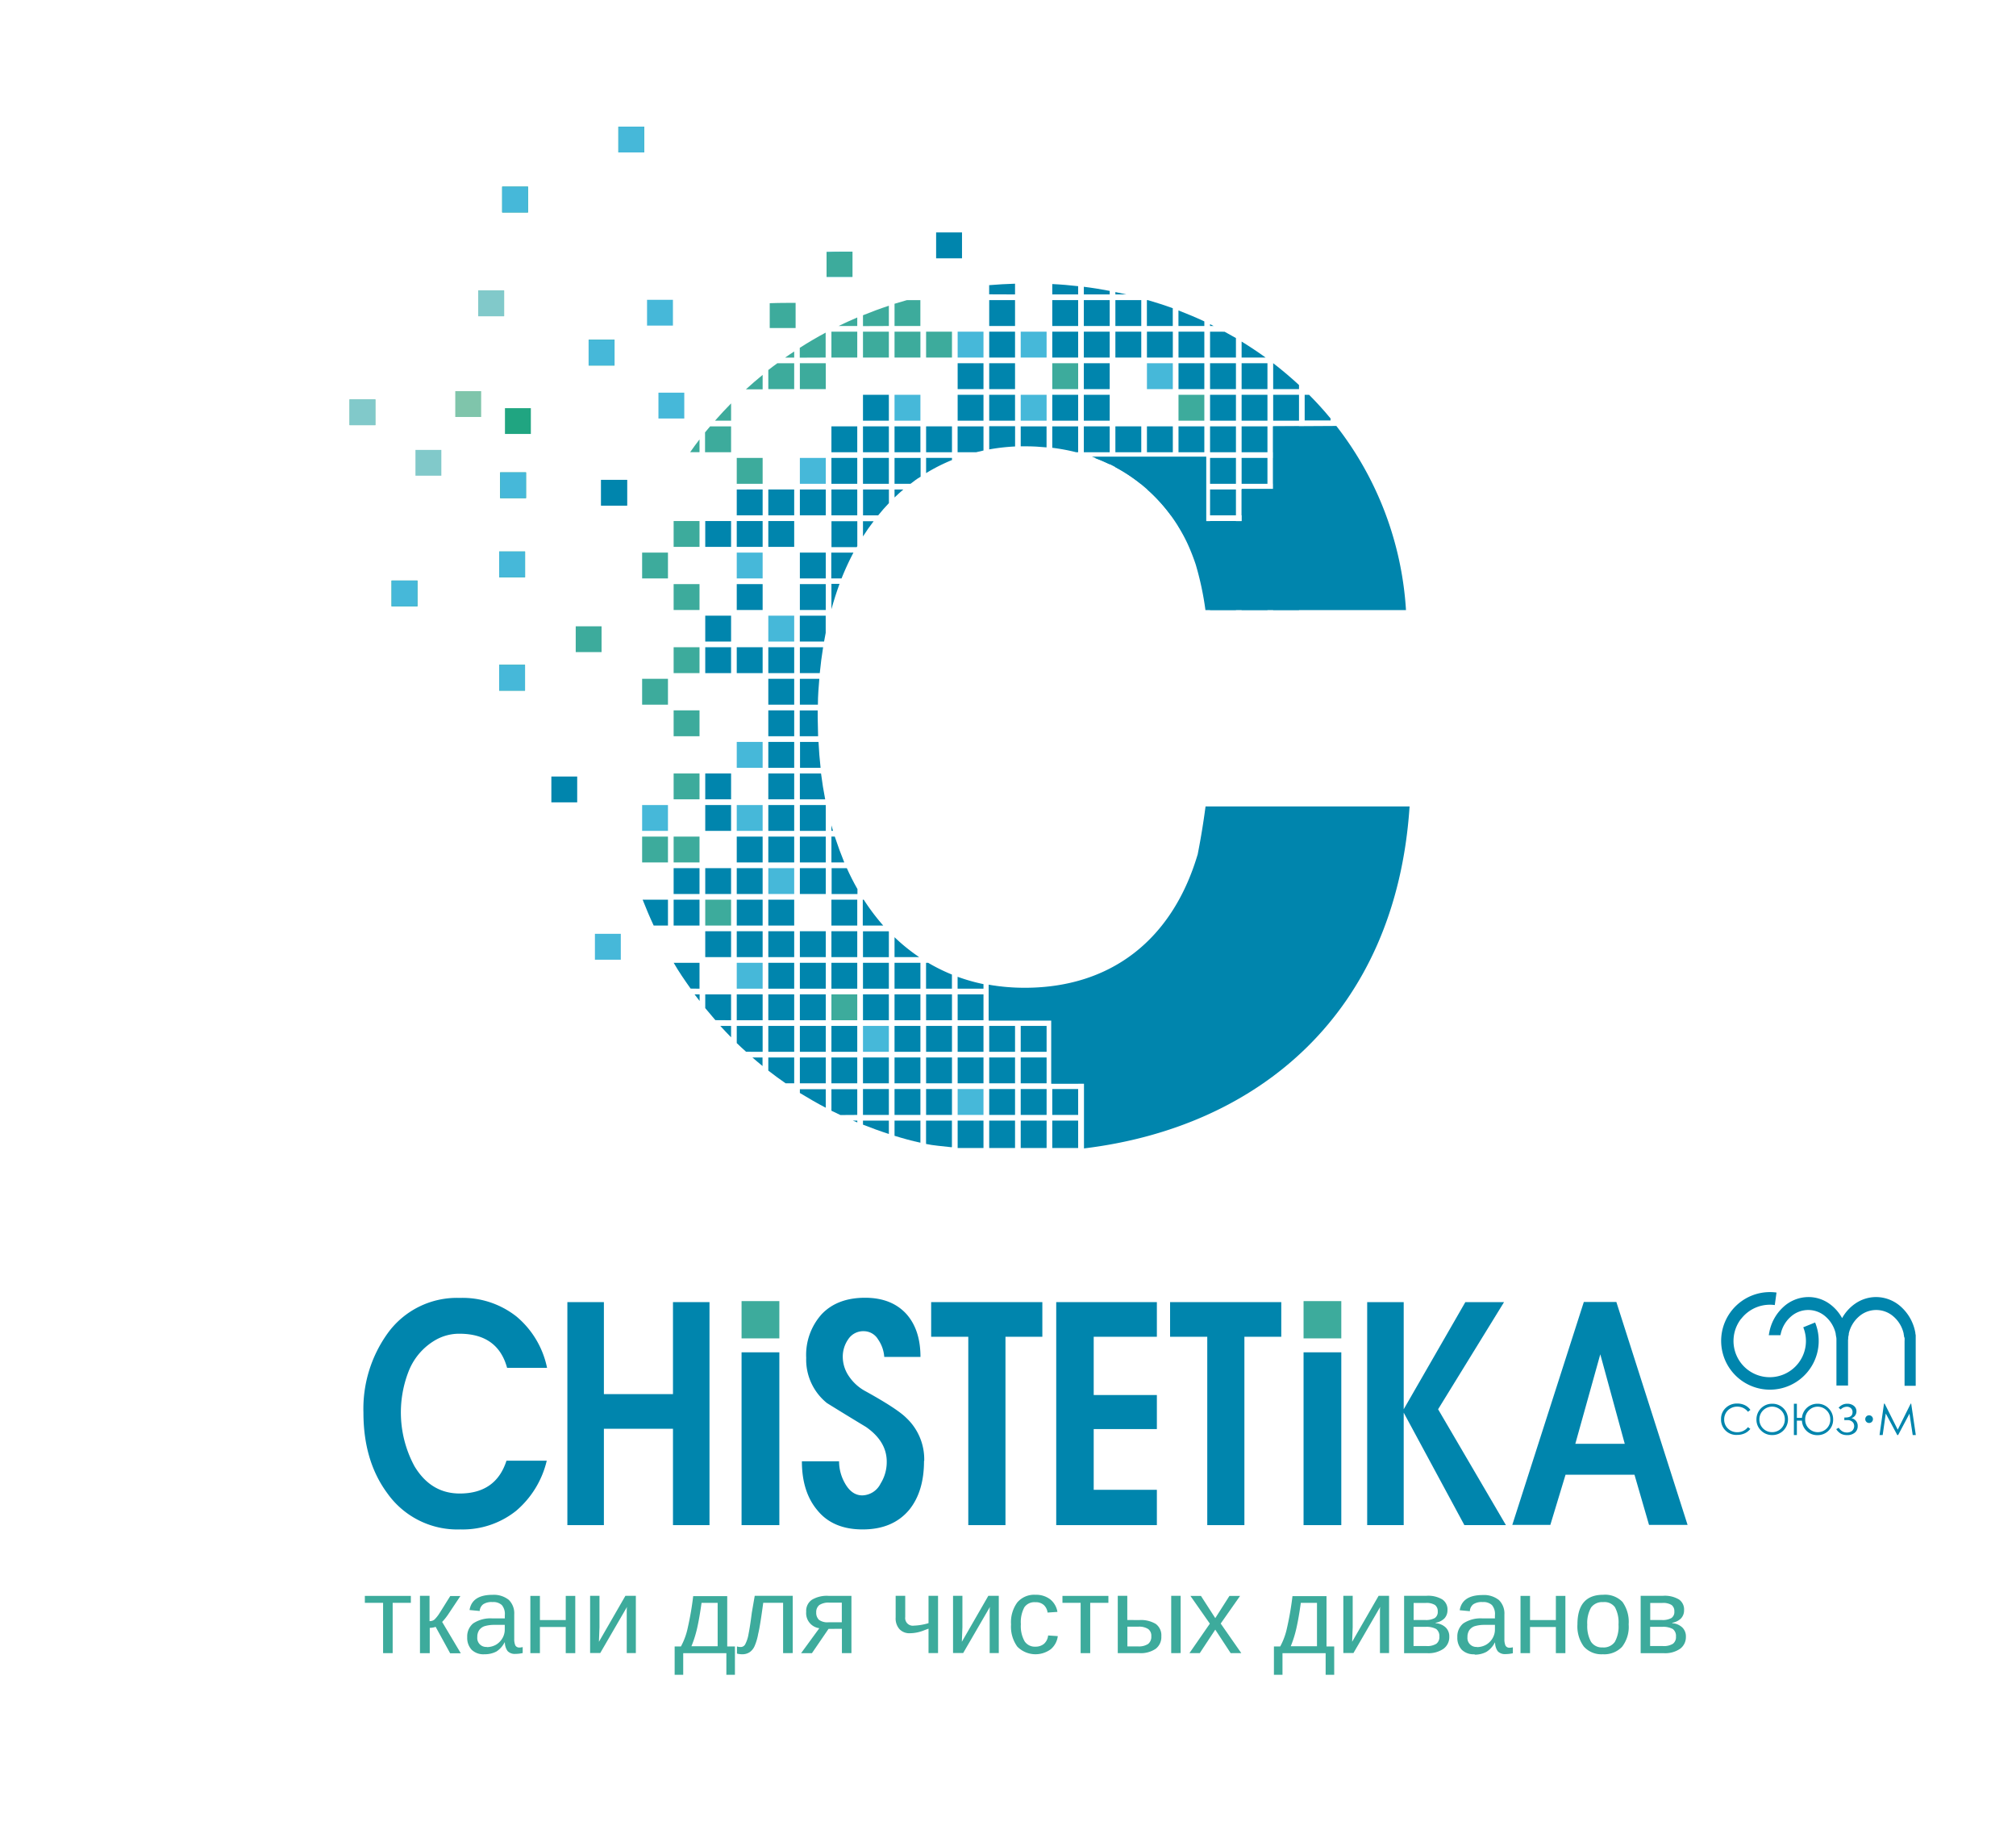 <svg id="Слой_1" data-name="Слой 1" xmlns="http://www.w3.org/2000/svg" viewBox="0 0 398 362"><defs><style>.cls-1{fill:#0085ad;}.cls-1,.cls-2,.cls-3,.cls-4,.cls-5,.cls-6,.cls-7{fill-rule:evenodd;}.cls-2{fill:#3dab9c;}.cls-3{fill:#46b8d9;}.cls-4{fill:#1bb5d6;}.cls-5{fill:#7fc5ab;}.cls-6{fill:#20a581;}.cls-7{fill:#81c9ca;}</style></defs><title>logo</title><path class="cls-1" d="M345.55,278.32l-.47.36a2.55,2.55,0,0,0-.93-.76,2.71,2.71,0,0,0-1.19-.26,2.63,2.63,0,0,0-1.31.34,2.43,2.43,0,0,0-.93.91,2.52,2.52,0,0,0-.33,1.28,2.41,2.41,0,0,0,.74,1.8,2.58,2.58,0,0,0,1.87.72,2.63,2.63,0,0,0,2.08-1l.47.35a3,3,0,0,1-1.1.87,3.48,3.48,0,0,1-1.48.31,3,3,0,0,1-3.2-3.13,2.91,2.91,0,0,1,.91-2.18,3.14,3.14,0,0,1,2.28-.88,3.37,3.37,0,0,1,1.5.32,2.92,2.92,0,0,1,1.09.91Z"/><path class="cls-1" d="M349.83,277.66h0a2.53,2.53,0,0,0-2.16,1.26,2.55,2.55,0,0,0-.33,1.29,2.48,2.48,0,0,0,2.49,2.49,2.53,2.53,0,0,0,1.28-.33,2.39,2.39,0,0,0,.92-.91,2.54,2.54,0,0,0,.33-1.28,2.48,2.48,0,0,0-.33-1.27,2.45,2.45,0,0,0-.93-.91,2.5,2.5,0,0,0-1.27-.34Zm0-.57a3.08,3.08,0,0,1,2.25.89,3.11,3.11,0,0,1,0,4.39,3,3,0,0,1-2.2.9,3,3,0,0,1-2.22-.9,2.94,2.94,0,0,1-.9-2.17,3.14,3.14,0,0,1,.41-1.57,3.06,3.06,0,0,1,2.67-1.54Z"/><path class="cls-1" d="M361.33,280.18h0a2.37,2.37,0,0,0-.75-1.8,2.45,2.45,0,0,0-1.74-.71,2.39,2.39,0,0,0-1.72.72,2.45,2.45,0,0,0-.74,1.82,2.37,2.37,0,0,0,.74,1.78,2.49,2.49,0,0,0,3.49,0,2.43,2.43,0,0,0,.73-1.81Zm-6.59-.31h1a3.05,3.05,0,0,1,3-2.78A3,3,0,0,1,361,278a3,3,0,0,1,.9,2.2,3,3,0,0,1-.89,2.19,3,3,0,0,1-2.19.9,3,3,0,0,1-3.08-2.86h-1v2.84h-.59v-6.18h.59v2.79Z"/><path class="cls-1" d="M363.05,277.81a2.16,2.16,0,0,1,1.65-.72,2,2,0,0,1,1.29.42,1.33,1.33,0,0,1,.51,1.08,1.39,1.39,0,0,1-1,1.35,1.52,1.52,0,0,1,1.25,1.56,1.63,1.63,0,0,1-.56,1.29,2.27,2.27,0,0,1-1.54.49,2.52,2.52,0,0,1-1.19-.26,2.73,2.73,0,0,1-.95-.92l.49-.27a2.28,2.28,0,0,0,.83.77,2,2,0,0,0,.8.17,1.64,1.64,0,0,0,1-.32,1.27,1.27,0,0,0,.28-1.53,1.11,1.11,0,0,0-.41-.4,1.56,1.56,0,0,0-.5-.19,5.38,5.38,0,0,0-.78,0h-.11v-.52h.21q1.41,0,1.41-1.06a1,1,0,0,0-.32-.78,1.18,1.18,0,0,0-.82-.29,1.72,1.72,0,0,0-1.2.54l-.43-.36Z"/><polygon class="cls-1" points="371.06 283.27 371.94 277.07 372.07 277.07 374.65 282.21 377.21 277.07 377.31 277.07 378.22 283.27 377.61 283.27 376.97 279.05 374.73 283.27 374.56 283.27 372.29 279.02 371.68 283.27 371.06 283.27 371.06 283.27"/><path class="cls-1" d="M369,279.37a.76.76,0,1,1-.76.76.76.76,0,0,1,.76-.76Z"/><path class="cls-1" d="M343.76,260.31a7.16,7.16,0,0,1,6.62-2.7l.34-2.47a9.63,9.63,0,1,0,7.62,5.91L356,262a7.15,7.15,0,1,1-12.27-1.68Z"/><path class="cls-1" d="M375.93,264h0a6.45,6.45,0,0,0-.11-.68l0-.09a6.26,6.26,0,0,0-2-3.35,5.15,5.15,0,0,0-6.83,0,6.26,6.26,0,0,0-2,3.35l0,.08c0,.19-.07.38-.1.58s0,.41-.05.61v9h-2.29v-9c0-.2,0-.41-.05-.61s-.06-.39-.1-.58l0-.08a6.26,6.26,0,0,0-2-3.35,5.15,5.15,0,0,0-6.83,0,6.26,6.26,0,0,0-2,3.35l-.08.33h-2.3l.1-.53a9,9,0,0,1,2.74-5,7.35,7.35,0,0,1,5-2,7.12,7.12,0,0,1,4.1,1.3,8.47,8.47,0,0,1,2.54,2.86,8.47,8.47,0,0,1,2.57-2.85,7.27,7.27,0,0,1,4.14-1.31,7.36,7.36,0,0,1,5,2,9,9,0,0,1,2.68,4.7h0l.07.36,0,.1.07.39h0c0,.11,0,.23,0,.35,0,.29,0,.57,0,.85v8.77H376v-8.77a6.89,6.89,0,0,0,0-.76Z"/><path class="cls-1" d="M108,270h-7.89q-1.84-6.73-9.42-6.73a9.4,9.4,0,0,0-4.46,1.1,12.29,12.29,0,0,0-5.5,6.17,22.31,22.31,0,0,0,1.1,18.89q3.24,5.38,8.93,5.38,7.15,0,9.23-6.48h7.95a18.59,18.59,0,0,1-6.05,9.9,16.92,16.92,0,0,1-11,3.67,16.94,16.94,0,0,1-14.43-7.15q-4.71-6.36-4.71-15.9a25.51,25.51,0,0,1,4.77-15.65,16.86,16.86,0,0,1,14.25-7,17.19,17.19,0,0,1,11.19,3.67A17.88,17.88,0,0,1,108,270Z"/><polygon class="cls-1" points="140.07 301.05 132.86 301.05 132.86 282.03 119.22 282.03 119.22 301.05 112.01 301.05 112.01 257.03 119.22 257.03 119.22 275.19 132.86 275.19 132.86 257.03 140.07 257.03 140.07 301.05 140.07 301.05"/><polygon class="cls-1" points="153.86 301.05 146.4 301.05 146.4 266.94 153.86 266.94 153.86 301.05 153.86 301.05"/><polygon class="cls-2" points="153.86 264.19 146.4 264.19 146.4 256.83 153.86 256.83 153.86 264.19 153.86 264.19"/><polygon class="cls-1" points="264.8 301.05 257.35 301.05 257.35 266.94 264.8 266.94 264.8 301.05 264.8 301.05"/><polygon class="cls-2" points="264.8 264.19 257.35 264.19 257.35 256.83 264.8 256.83 264.8 264.19 264.8 264.19"/><path class="cls-1" d="M182.42,288.39q0,6.05-2.94,9.66-3.24,3.85-9.17,3.85t-9-3.85q-3-3.61-3-9.6h7.34a8.76,8.76,0,0,0,1.16,4.34q1.34,2.39,3.42,2.39a4.14,4.14,0,0,0,3.61-2.32,8,8,0,0,0,1.22-4.34q0-4-4.1-6.85-3.85-2.32-7.7-4.71a11,11,0,0,1-4.1-8.93,12,12,0,0,1,3.09-8.65q3.09-3.21,8.53-3.21,5.26,0,8.19,3.24,2.75,3.12,2.75,8.44h-7.15a6.88,6.88,0,0,0-1.22-3.46,3.29,3.29,0,0,0-2.81-1.62,3.53,3.53,0,0,0-3.06,1.56,6,6,0,0,0-1.1,3.58,6.8,6.8,0,0,0,1.22,3.76,9.15,9.15,0,0,0,3.36,3q6.17,3.42,7.95,5.2a11.21,11.21,0,0,1,3.55,8.5Z"/><polygon class="cls-1" points="205.78 263.87 198.5 263.87 198.5 301.05 191.16 301.05 191.16 263.87 183.83 263.87 183.83 257.03 205.78 257.03 205.78 263.87 205.78 263.87"/><polygon class="cls-1" points="228.39 301.05 208.52 301.05 208.52 257.03 228.39 257.03 228.39 263.87 215.92 263.87 215.92 275.37 228.39 275.37 228.39 282.09 215.92 282.09 215.92 294.08 228.39 294.08 228.39 301.05 228.39 301.05"/><polygon class="cls-1" points="252.95 263.87 245.67 263.87 245.67 301.05 238.34 301.05 238.34 263.87 231 263.87 231 257.03 252.95 257.03 252.95 263.87 252.95 263.87"/><polygon class="cls-1" points="297.3 301.05 289.1 301.05 277.12 278.85 277.12 301.05 269.91 301.05 269.91 257.03 277.12 257.03 277.12 278.18 289.29 257.03 296.93 257.03 283.91 278.18 297.3 301.05 297.3 301.05"/><path class="cls-1" d="M333.18,301h-7.63l-2.87-9.9H309.07l-3,9.9h-7.51l14.12-44h6.42l14.06,44ZM320.76,285h0l-4.83-17.67L311,285Z"/><polygon class="cls-1" points="169.24 190.05 164.14 190.05 164.14 195.16 169.24 195.16 169.24 190.05 169.24 190.05"/><polygon class="cls-2" points="169.24 196.28 164.14 196.28 164.14 201.39 169.24 201.39 169.24 196.28 169.24 196.28"/><path class="cls-1" d="M157.91,126.64h4.78c.1-.58.21-1.15.32-1.72v-3.39h-5.11v5.11Z"/><polygon class="cls-1" points="169.24 183.82 164.14 183.82 164.14 188.93 169.24 188.93 169.24 183.82 169.24 183.82"/><polygon class="cls-1" points="169.24 202.51 164.14 202.51 164.14 207.62 169.24 207.62 169.24 202.51 169.24 202.51"/><path class="cls-1" d="M169.24,175.43q-1.11-1.94-2.06-4.06h-3v5.11h5.1v-1Z"/><polygon class="cls-1" points="169.24 208.74 164.14 208.74 164.14 213.84 169.24 213.84 169.24 208.74 169.24 208.74"/><path class="cls-1" d="M157.91,132.87h3.93c.17-1.74.39-3.45.66-5.11h-4.59v5.11Z"/><path class="cls-1" d="M157.91,145.33h3.6c0-1.23-.08-2.47-.08-3.73,0-.46,0-.91,0-1.37h-3.54v5.11Z"/><path class="cls-1" d="M157.91,139.1h3.56c0-1.74.14-3.44.28-5.11h-3.84v5.11Z"/><path class="cls-1" d="M157.91,151.56H162q-.28-2.5-.41-5.11h-3.65v5.11Z"/><path class="cls-1" d="M164.45,164c-.11-.36-.2-.72-.31-1.08V164Z"/><polygon class="cls-1" points="169.24 177.59 164.14 177.59 164.14 182.7 169.24 182.7 169.24 177.59 169.24 177.59"/><path class="cls-1" d="M175.48,183.88l-.05-.05h-5.06v5.11h5.11v-5.05Z"/><polygon class="cls-1" points="181.71 202.51 176.6 202.51 176.6 207.62 181.71 207.62 181.71 202.51 181.71 202.51"/><polygon class="cls-1" points="181.71 214.97 176.6 214.97 176.6 220.08 181.71 220.08 181.71 214.97 181.71 214.97"/><polygon class="cls-1" points="181.71 208.74 176.6 208.74 176.6 213.84 181.71 213.84 181.71 208.74 181.71 208.74"/><polygon class="cls-1" points="181.71 196.28 176.6 196.28 176.6 201.39 181.71 201.39 181.71 196.28 181.71 196.28"/><polygon class="cls-1" points="181.71 190.05 176.6 190.05 176.6 195.16 181.71 195.16 181.71 190.05 181.71 190.05"/><polygon class="cls-1" points="175.48 196.28 170.37 196.28 170.37 201.39 175.48 201.39 175.48 196.28 175.48 196.28"/><polygon class="cls-1" points="175.48 190.05 170.37 190.05 170.37 195.16 175.48 195.16 175.48 190.05 175.48 190.05"/><polygon class="cls-1" points="175.48 208.74 170.37 208.74 170.37 213.84 175.48 213.84 175.48 208.74 175.48 208.74"/><polygon class="cls-1" points="175.48 214.97 170.37 214.97 170.37 220.08 175.48 220.08 175.48 214.97 175.48 214.97"/><polygon class="cls-3" points="175.48 202.51 170.37 202.51 170.37 207.62 175.48 207.62 175.48 202.51 175.48 202.51"/><path class="cls-1" d="M170.37,182.7h4a42.05,42.05,0,0,1-3.85-5.11h-.19v5.11Z"/><path class="cls-1" d="M164.14,108h5l.11-.2v-4.91h-5.1V108Z"/><polygon class="cls-2" points="164.14 70.58 169.24 70.58 169.24 65.47 164.14 65.47 164.14 70.58 164.14 70.58"/><path class="cls-1" d="M170.37,105.89q1-1.58,2.1-3h-2.1v3Z"/><polygon class="cls-1" points="164.14 89.27 169.24 89.27 169.24 84.16 164.14 84.16 164.14 89.27 164.14 89.27"/><polygon class="cls-1" points="164.14 95.5 169.24 95.5 169.24 90.39 164.14 90.39 164.14 95.5 164.14 95.5"/><path class="cls-1" d="M170.37,101.73h3c.68-.84,1.38-1.65,2.12-2.42V96.62h-5.11v5.1Z"/><polygon class="cls-2" points="170.37 70.58 175.48 70.58 175.48 65.47 170.37 65.47 170.37 70.58 170.37 70.58"/><polygon class="cls-1" points="170.37 89.27 175.48 89.27 175.48 84.16 170.37 84.16 170.37 89.27 170.37 89.27"/><polygon class="cls-1" points="170.37 83.04 175.48 83.04 175.48 77.93 170.37 77.93 170.37 83.04 170.37 83.04"/><polygon class="cls-1" points="157.91 120.41 163.02 120.41 163.02 115.3 157.91 115.3 157.91 120.41 157.91 120.41"/><polygon class="cls-1" points="170.37 95.5 175.48 95.5 175.48 90.39 170.37 90.39 170.37 95.5 170.37 95.5"/><polygon class="cls-3" points="157.91 95.5 163.02 95.5 163.02 90.39 157.91 90.39 157.91 95.5 157.91 95.5"/><polygon class="cls-1" points="157.91 101.72 163.02 101.72 163.02 96.62 157.91 96.62 157.91 101.72 157.91 101.72"/><polygon class="cls-1" points="164.14 101.72 169.24 101.72 169.24 96.62 164.14 96.62 164.14 101.72 164.14 101.72"/><polygon class="cls-1" points="157.91 114.18 163.02 114.18 163.02 109.08 157.91 109.08 157.91 114.18 157.91 114.18"/><path class="cls-1" d="M176.6,188.93h4.87A36.61,36.61,0,0,1,176.6,185v3.94Z"/><path class="cls-1" d="M164.14,170.24h2.54q-1-2.45-1.88-5.11h-.66v5.11Z"/><polygon class="cls-2" points="157.91 76.81 163.02 76.81 163.02 71.7 157.91 71.7 157.91 76.81 157.91 76.81"/><path class="cls-1" d="M164.14,114.18h2a52.14,52.14,0,0,1,2.35-5.1h-4.38v5.1Z"/><path class="cls-1" d="M164.14,120.25q.71-2.56,1.6-5h-1.6v5Z"/><path class="cls-1" d="M212.85,193.77a36.89,36.89,0,0,1-5.11,1v.39h5.11v-1.39Z"/><polygon class="cls-1" points="212.85 202.51 207.74 202.51 207.74 207.62 212.85 207.62 212.85 202.51 212.85 202.51"/><path class="cls-1" d="M176.6,98.2c.57-.55,1.15-1.07,1.74-1.58H176.6V98.2Z"/><polygon class="cls-1" points="212.85 196.28 207.74 196.28 207.74 201.39 212.85 201.39 212.85 196.28 212.85 196.28"/><polygon class="cls-1" points="206.62 202.51 201.51 202.51 201.51 207.62 206.62 207.62 206.62 202.51 206.62 202.51"/><polygon class="cls-1" points="194.16 202.51 189.06 202.51 189.06 207.62 194.16 207.62 194.16 202.51 194.16 202.51"/><polygon class="cls-1" points="194.16 208.74 189.06 208.74 189.06 213.84 194.16 213.84 194.16 208.74 194.16 208.74"/><polygon class="cls-1" points="194.16 196.28 189.06 196.28 189.06 201.39 194.16 201.39 194.16 196.28 194.16 196.28"/><polygon class="cls-1" points="200.39 221.2 195.29 221.2 195.29 226.61 200.39 226.61 200.39 221.2 200.39 221.2"/><polygon class="cls-1" points="200.39 214.97 195.29 214.97 195.29 220.08 200.39 220.08 200.39 214.97 200.39 214.97"/><path class="cls-1" d="M194.16,194.26a36.66,36.66,0,0,1-5.11-1.45v2.35h5.11v-.9Z"/><polygon class="cls-3" points="194.16 214.97 189.06 214.97 189.06 220.08 194.16 220.08 194.16 214.97 194.16 214.97"/><polygon class="cls-1" points="187.94 208.74 182.83 208.74 182.83 213.84 187.94 213.84 187.94 208.74 187.94 208.74"/><polygon class="cls-1" points="194.16 221.2 189.06 221.2 189.06 226.61 194.16 226.61 194.16 221.2 194.16 221.2"/><polygon class="cls-1" points="187.94 202.51 182.83 202.51 182.83 207.62 187.94 207.62 187.94 202.51 187.94 202.51"/><polygon class="cls-1" points="187.94 196.28 182.83 196.28 182.83 201.39 187.94 201.39 187.94 196.28 187.94 196.28"/><path class="cls-1" d="M187.93,192.37a35.28,35.28,0,0,1-4.69-2.32h-.42v5.11h5.11v-2.79Z"/><polygon class="cls-1" points="187.94 214.97 182.83 214.97 182.83 220.08 187.94 220.08 187.94 214.97 187.94 214.97"/><polygon class="cls-1" points="206.62 196.28 201.51 196.28 201.51 201.39 206.62 201.39 206.62 196.28 206.62 196.28"/><path class="cls-1" d="M206.62,194.9c-1.34.13-2.7.22-4.1.22l-1,0v.07h5.1v-.26Z"/><polygon class="cls-1" points="212.85 208.74 207.74 208.74 207.74 213.84 212.85 213.84 212.85 208.74 212.85 208.74"/><polygon class="cls-1" points="212.85 214.97 207.74 214.97 207.74 220.08 212.85 220.08 212.85 214.97 212.85 214.97"/><polygon class="cls-1" points="212.85 221.2 207.74 221.2 207.74 226.61 212.85 226.61 212.85 221.2 212.85 221.2"/><polygon class="cls-1" points="206.62 208.74 201.51 208.74 201.51 213.84 206.62 213.84 206.62 208.74 206.62 208.74"/><path class="cls-1" d="M200.39,195.06a40,40,0,0,1-5.11-.58v.68h5.11v-.1Z"/><polygon class="cls-1" points="200.39 202.51 195.29 202.51 195.29 207.62 200.39 207.62 200.39 202.51 200.39 202.51"/><polygon class="cls-1" points="200.39 196.28 195.29 196.28 195.29 201.39 200.39 201.39 200.39 196.28 200.39 196.28"/><polygon class="cls-1" points="206.62 214.97 201.51 214.97 201.51 220.08 206.62 220.08 206.62 214.97 206.62 214.97"/><polygon class="cls-1" points="206.62 221.2 201.51 221.2 201.51 226.61 206.62 226.61 206.62 221.2 206.62 221.2"/><polygon class="cls-1" points="200.39 208.74 195.29 208.74 195.29 213.84 200.39 213.84 200.39 208.74 200.39 208.74"/><polygon class="cls-3" points="226.43 76.81 231.54 76.81 231.54 71.7 226.43 71.7 226.43 76.81 226.43 76.81"/><polygon class="cls-1" points="251.35 114.18 256.45 114.18 256.45 109.08 251.35 109.08 251.35 114.18 251.35 114.18"/><polygon class="cls-1" points="245.12 107.95 250.22 107.95 250.22 102.85 245.12 102.85 245.12 107.95 245.12 107.95"/><polygon class="cls-1" points="251.35 120.41 256.45 120.41 256.45 115.3 251.35 115.3 251.35 120.41 251.35 120.41"/><polygon class="cls-1" points="251.35 101.72 256.45 101.72 256.45 96.62 251.35 96.62 251.35 101.72 251.35 101.72"/><polygon class="cls-1" points="245.12 114.18 250.22 114.18 250.22 109.08 245.12 109.08 245.12 114.18 245.12 114.18"/><polygon class="cls-1" points="251.35 95.5 256.45 95.5 256.45 90.39 251.35 90.39 251.35 95.5 251.35 95.5"/><polygon class="cls-1" points="245.12 120.41 250.22 120.41 250.22 115.3 245.12 115.3 245.12 120.41 245.12 120.41"/><polygon class="cls-1" points="251.35 89.27 256.45 89.27 256.45 84.16 251.35 84.16 251.35 89.27 251.35 89.27"/><polygon class="cls-1" points="256.45 77.93 251.35 77.93 251.35 83.04 256.45 83.04 256.45 77.93 256.45 77.93"/><polygon class="cls-1" points="251.35 107.95 256.45 107.95 256.45 102.85 251.35 102.85 251.35 107.95 251.35 107.95"/><path class="cls-1" d="M237.76,109.08h-2.41c.31.76.63,1.6.94,2.53.2.61.45,1.48.71,2.57h.77v-5.1Z"/><path class="cls-1" d="M237.25,115.3q.25,1.18.52,2.62V115.3Z"/><polygon class="cls-1" points="232.66 70.58 237.76 70.58 237.76 65.47 232.66 65.47 232.66 70.58 232.66 70.58"/><polygon class="cls-1" points="238.89 114.18 244 114.18 244 109.08 238.89 109.08 238.89 114.18 238.89 114.18"/><polygon class="cls-1" points="163.02 171.37 157.91 171.37 157.91 176.47 163.02 176.47 163.02 171.37 163.02 171.37"/><polygon class="cls-1" points="163.02 165.14 157.91 165.14 157.91 170.24 163.02 170.24 163.02 165.14 163.02 165.14"/><path class="cls-1" d="M157.91,152.68v5.11h5q-.49-2.49-.82-5.11Z"/><polygon class="cls-1" points="163.02 183.82 157.91 183.82 157.91 188.93 163.02 188.93 163.02 183.82 163.02 183.82"/><polygon class="cls-1" points="163.02 158.91 157.91 158.91 157.91 164.01 163.02 164.01 163.02 158.91 163.02 158.91"/><path class="cls-1" d="M194.16,84.16h-5.11v5.11h3.65c.48-.12,1-.24,1.46-.34V84.16Z"/><polygon class="cls-1" points="163.02 190.05 157.91 190.05 157.91 195.16 163.02 195.16 163.02 190.05 163.02 190.05"/><polygon class="cls-1" points="163.02 202.51 157.91 202.51 157.91 207.62 163.02 207.62 163.02 202.51 163.02 202.51"/><polygon class="cls-1" points="163.02 196.28 157.91 196.28 157.91 201.39 163.02 201.39 163.02 196.28 163.02 196.28"/><polygon class="cls-1" points="157.91 213.84 163.02 213.84 163.02 208.74 157.91 208.74 157.91 213.84 157.91 213.84"/><polygon class="cls-1" points="238.89 120.41 244 120.41 244 115.3 238.89 115.3 238.89 120.41 238.89 120.41"/><polygon class="cls-1" points="250.22 71.7 245.12 71.7 245.12 76.81 250.22 76.81 250.22 71.7 250.22 71.7"/><polygon class="cls-1" points="245.12 83.04 250.22 83.04 250.22 77.93 245.12 77.93 245.12 83.04 245.12 83.04"/><polygon class="cls-1" points="232.66 76.81 237.76 76.81 237.76 71.7 232.66 71.7 232.66 76.81 232.66 76.81"/><polygon class="cls-1" points="245.12 101.72 250.22 101.72 250.22 96.62 245.12 96.62 245.12 101.72 245.12 101.72"/><polygon class="cls-1" points="238.89 83.04 244 83.04 244 77.93 238.89 77.93 238.89 83.04 238.89 83.04"/><polygon class="cls-1" points="245.12 89.27 250.22 89.27 250.22 84.16 245.12 84.16 245.12 89.27 245.12 89.27"/><polygon class="cls-1" points="245.12 95.5 250.22 95.5 250.22 90.39 245.12 90.39 245.12 95.5 245.12 95.5"/><polygon class="cls-1" points="244 71.7 238.89 71.7 238.89 76.81 244 76.81 244 71.7 244 71.7"/><polygon class="cls-1" points="238.89 107.95 244 107.95 244 102.85 238.89 102.85 238.89 107.95 238.89 107.95"/><polygon class="cls-1" points="238.89 89.27 244 89.27 244 84.16 238.89 84.16 238.89 89.27 238.89 89.27"/><polygon class="cls-1" points="238.89 101.72 244 101.72 244 96.62 238.89 96.62 238.89 101.72 238.89 101.72"/><polygon class="cls-1" points="238.89 95.5 244 95.5 244 90.39 238.89 90.39 238.89 95.5 238.89 95.5"/><polygon class="cls-1" points="195.29 64.35 200.39 64.35 200.39 59.24 195.29 59.24 195.29 64.35 195.29 64.35"/><path class="cls-1" d="M207.74,88.39a38.64,38.64,0,0,1,4.72.88h.39V84.16h-5.11v4.23Z"/><polygon class="cls-1" points="195.29 83.04 200.39 83.04 200.39 77.93 195.29 77.93 195.29 83.04 195.29 83.04"/><polygon class="cls-3" points="189.06 70.58 194.16 70.58 194.16 65.47 189.06 65.47 189.06 70.58 189.06 70.58"/><path class="cls-1" d="M195.29,88.71a40.22,40.22,0,0,1,5.11-.58v-4h-5.11v4.55Z"/><path class="cls-1" d="M176.6,95.5h3.15c.64-.49,1.29-1,2-1.4V90.39H176.6V95.5Z"/><polygon class="cls-1" points="195.29 70.58 200.39 70.58 200.39 65.47 195.29 65.47 195.29 70.58 195.29 70.58"/><polygon class="cls-3" points="201.51 70.58 206.62 70.58 206.62 65.47 201.51 65.47 201.51 70.58 201.51 70.58"/><polygon class="cls-3" points="201.51 83.04 206.62 83.04 206.62 77.93 201.51 77.93 201.51 83.04 201.51 83.04"/><path class="cls-1" d="M201.51,88.1l1,0c1.4,0,2.76.08,4.1.21V84.16h-5.1V88.1Z"/><polygon class="cls-1" points="195.29 76.81 200.39 76.81 200.39 71.7 195.29 71.7 195.29 76.81 195.29 76.81"/><polygon class="cls-1" points="184.81 50.99 189.92 50.99 189.92 45.88 184.81 45.88 184.81 50.99 184.81 50.99"/><polygon class="cls-1" points="108.85 158.38 113.95 158.38 113.95 153.28 108.85 153.28 108.85 158.38 108.85 158.38"/><polygon class="cls-3" points="117.45 189.44 122.56 189.44 122.56 184.33 117.45 184.33 117.45 189.44 117.45 189.44"/><polygon class="cls-2" points="176.6 70.58 181.71 70.58 181.71 65.47 176.6 65.47 176.6 70.58 176.6 70.58"/><path class="cls-1" d="M182.83,93.39a35.13,35.13,0,0,1,5.11-2.58v-.43h-5.11v3Z"/><polygon class="cls-1" points="182.83 89.27 187.94 89.27 187.94 84.16 182.83 84.16 182.83 89.27 182.83 89.27"/><polygon class="cls-3" points="176.6 83.04 181.71 83.04 181.71 77.93 176.6 77.93 176.6 83.04 176.6 83.04"/><polygon class="cls-1" points="176.6 89.27 181.71 89.27 181.71 84.16 176.6 84.16 176.6 89.27 176.6 89.27"/><polygon class="cls-2" points="182.83 70.58 187.94 70.58 187.94 65.47 182.83 65.47 182.83 70.58 182.83 70.58"/><polygon class="cls-1" points="189.06 83.04 194.16 83.04 194.16 77.93 189.06 77.93 189.06 83.04 189.06 83.04"/><polygon class="cls-1" points="189.06 76.81 194.16 76.81 194.16 71.7 189.06 71.7 189.06 76.81 189.06 76.81"/><path class="cls-1" d="M231.17,101.73h.36v-5.1h-5a33.11,33.11,0,0,1,4.65,5.1Z"/><polygon class="cls-1" points="220.2 70.58 225.31 70.58 225.31 65.47 220.2 65.47 220.2 70.58 220.2 70.58"/><polygon class="cls-1" points="226.43 89.27 231.54 89.27 231.54 84.16 226.43 84.16 226.43 89.27 226.43 89.27"/><polygon class="cls-2" points="232.66 83.04 237.76 83.04 237.76 77.93 232.66 77.93 232.66 83.04 232.66 83.04"/><polygon class="cls-1" points="220.2 64.35 225.31 64.35 225.31 59.24 220.2 59.24 220.2 64.35 220.2 64.35"/><polygon class="cls-1" points="226.43 95.5 231.54 95.5 231.54 90.39 226.43 90.39 226.43 95.5 226.43 95.5"/><polygon class="cls-1" points="226.43 70.58 231.54 70.58 231.54 65.47 226.43 65.47 226.43 70.58 226.43 70.58"/><polygon class="cls-1" points="232.66 95.5 237.76 95.5 237.76 90.39 232.66 90.39 232.66 95.5 232.66 95.5"/><polygon class="cls-1" points="232.66 89.27 237.76 89.27 237.76 84.16 232.66 84.16 232.66 89.27 232.66 89.27"/><path class="cls-1" d="M232.66,103.9a37.59,37.59,0,0,1,1.93,3.42l.28.63h2.89v-5.11h-5.11v1.06Z"/><polygon class="cls-1" points="207.74 83.04 212.85 83.04 212.85 77.93 207.74 77.93 207.74 83.04 207.74 83.04"/><polygon class="cls-1" points="232.66 101.72 237.76 101.72 237.76 96.62 232.66 96.62 232.66 101.72 232.66 101.72"/><path class="cls-1" d="M219.08,90.39h-3q1.54.57,3,1.27V90.39Z"/><polygon class="cls-1" points="207.74 64.35 212.85 64.35 212.85 59.24 207.74 59.24 207.74 64.35 207.74 64.35"/><polygon class="cls-1" points="213.97 89.27 219.08 89.27 219.08 84.16 213.97 84.16 213.97 89.27 213.97 89.27"/><polygon class="cls-1" points="207.74 70.58 212.85 70.58 212.85 65.47 207.74 65.47 207.74 70.58 207.74 70.58"/><polygon class="cls-2" points="207.74 76.81 212.85 76.81 212.85 71.7 207.74 71.7 207.74 76.81 207.74 76.81"/><polygon class="cls-1" points="213.97 83.04 219.08 83.04 219.08 77.93 213.97 77.93 213.97 83.04 213.97 83.04"/><polygon class="cls-1" points="220.2 89.27 225.31 89.27 225.31 84.16 220.2 84.16 220.2 89.27 220.2 89.27"/><path class="cls-1" d="M220.2,92.22a32.2,32.2,0,0,1,5,3.27h.11V90.39H220.2v1.83Z"/><polygon class="cls-1" points="213.97 76.81 219.08 76.81 219.08 71.7 213.97 71.7 213.97 76.81 213.97 76.81"/><polygon class="cls-1" points="213.97 64.35 219.08 64.35 219.08 59.24 213.97 59.24 213.97 64.35 213.97 64.35"/><polygon class="cls-1" points="213.97 70.58 219.08 70.58 219.08 65.47 213.97 65.47 213.97 70.58 213.97 70.58"/><polygon class="cls-2" points="138.1 165.14 132.99 165.14 132.99 170.24 138.1 170.24 138.1 165.14 138.1 165.14"/><polygon class="cls-1" points="138.1 177.59 132.99 177.59 132.99 182.7 138.1 182.7 138.1 177.59 138.1 177.59"/><polygon class="cls-1" points="138.1 171.37 132.99 171.37 132.99 176.47 138.1 176.47 138.1 171.37 138.1 171.37"/><polygon class="cls-2" points="138.1 152.68 132.99 152.68 132.99 157.78 138.1 157.78 138.1 152.68 138.1 152.68"/><polygon class="cls-1" points="139.23 188.93 144.33 188.93 144.33 183.82 139.23 183.82 139.23 188.93 139.23 188.93"/><polygon class="cls-2" points="139.23 182.7 144.33 182.7 144.33 177.59 139.23 177.59 139.23 182.7 139.23 182.7"/><path class="cls-2" d="M144.33,89.27V84.16h-4.14c-.33.39-.65.79-1,1.19v3.92Z"/><path class="cls-2" d="M138.1,86.73c-.64.83-1.25,1.68-1.85,2.53h1.85V86.73Z"/><path class="cls-2" d="M144.33,79.63c-1.09,1.11-2.15,2.24-3.17,3.41h3.17V79.63Z"/><polygon class="cls-3" points="131.87 158.91 126.77 158.91 126.77 164.01 131.87 164.01 131.87 158.91 131.87 158.91"/><polygon class="cls-2" points="138.1 102.85 132.99 102.85 132.99 107.95 138.1 107.95 138.1 102.85 138.1 102.85"/><polygon class="cls-2" points="138.1 127.76 132.99 127.76 132.99 132.87 138.1 132.87 138.1 127.76 138.1 127.76"/><polygon class="cls-2" points="138.1 140.22 132.99 140.22 132.99 145.33 138.1 145.33 138.1 140.22 138.1 140.22"/><polygon class="cls-2" points="138.1 115.3 132.99 115.3 132.99 120.41 138.1 120.41 138.1 115.3 138.1 115.3"/><polygon class="cls-2" points="131.87 165.14 126.77 165.14 126.77 170.24 131.87 170.24 131.87 165.14 131.87 165.14"/><polygon class="cls-1" points="139.23 176.47 144.33 176.47 144.33 171.37 139.23 171.37 139.23 176.47 139.23 176.47"/><polygon class="cls-1" points="150.56 96.62 145.45 96.62 145.45 101.72 150.56 101.72 150.56 96.62 150.56 96.62"/><polygon class="cls-3" points="150.56 109.08 145.45 109.08 145.45 114.18 150.56 114.18 150.56 109.08 150.56 109.08"/><polygon class="cls-1" points="150.56 102.85 145.45 102.85 145.45 107.95 150.56 107.95 150.56 102.85 150.56 102.85"/><path class="cls-1" d="M142.2,202.51c.69.76,1.41,1.51,2.13,2.25v-2.25Z"/><polygon class="cls-1" points="150.56 115.3 145.45 115.3 145.45 120.41 150.56 120.41 150.56 115.3 150.56 115.3"/><polygon class="cls-1" points="150.56 127.76 145.45 127.76 145.45 132.87 150.56 132.87 150.56 127.76 150.56 127.76"/><polygon class="cls-2" points="150.56 90.39 145.45 90.39 145.45 95.5 150.56 95.5 150.56 90.39 150.56 90.39"/><polygon class="cls-1" points="139.23 157.78 144.33 157.78 144.33 152.68 139.23 152.68 139.23 157.78 139.23 157.78"/><polygon class="cls-1" points="139.23 164.01 144.33 164.01 144.33 158.91 139.23 158.91 139.23 164.01 139.23 164.01"/><polygon class="cls-1" points="139.23 132.87 144.33 132.87 144.33 127.76 139.23 127.76 139.23 132.87 139.23 132.87"/><polygon class="cls-1" points="139.23 107.95 144.33 107.95 144.33 102.85 139.23 102.85 139.23 107.95 139.23 107.95"/><polygon class="cls-1" points="139.23 126.64 144.33 126.64 144.33 121.53 139.23 121.53 139.23 126.64 139.23 126.64"/><path class="cls-1" d="M176.6,221.2v3c1.67.51,3.38,1,5.11,1.36V221.2Z"/><path class="cls-1" d="M187.93,221.2h-5.11v4.61c1.35.3,3.23.44,5.06.65l.05-.07v-5.2Z"/><path class="cls-1" d="M157.91,215v.75c1.65,1,3.36,2,5.11,2.91V215Z"/><path class="cls-1" d="M156.77,215h0Z"/><path class="cls-1" d="M169.24,220.08V215h-5.1v4.25c.58.29,1.18.57,1.77.85Z"/><path class="cls-1" d="M168.36,221.2l.89.36v-.36Z"/><path class="cls-1" d="M170.37,221.2V222c1.67.66,3.37,1.28,5.11,1.84V221.2Z"/><polygon class="cls-3" points="150.56 146.45 145.45 146.45 145.45 151.56 150.56 151.56 150.56 146.45 150.56 146.45"/><path class="cls-1" d="M156.79,213.84v-5.1h-5.11v2.59q1.67,1.3,3.42,2.51Z"/><polygon class="cls-2" points="131.87 109.08 126.77 109.08 126.77 114.18 131.87 114.18 131.87 109.08 131.87 109.08"/><polygon class="cls-2" points="131.87 133.99 126.77 133.99 126.77 139.1 131.87 139.1 131.87 133.99 131.87 133.99"/><path class="cls-1" d="M137.12,196.28c.32.44.65.87,1,1.31v-1.31Z"/><path class="cls-1" d="M131.87,182.7v-5.11h-5c.68,1.73,1.4,3.44,2.18,5.11Z"/><path class="cls-1" d="M148.54,208.74c.66.58,1.34,1.14,2,1.69v-1.69Z"/><path class="cls-1" d="M138.1,195.16v-5.11H133v0c1,1.75,2.17,3.44,3.34,5.09Z"/><path class="cls-1" d="M144.33,201.39v-5.11h-5.1V199q1,1.21,2,2.37Z"/><path class="cls-1" d="M150.56,207.62v-5.11h-5.11v3.39c.6.59,1.22,1.15,1.84,1.71Z"/><polygon class="cls-3" points="156.79 121.53 151.68 121.53 151.68 126.64 156.79 126.64 156.79 121.53 156.79 121.53"/><polygon class="cls-1" points="156.79 127.76 151.68 127.76 151.68 132.87 156.79 132.87 156.79 127.76 156.79 127.76"/><polygon class="cls-1" points="156.79 102.85 151.68 102.85 151.68 107.95 156.79 107.95 156.79 102.85 156.79 102.85"/><polygon class="cls-1" points="156.79 133.99 151.68 133.99 151.68 139.1 156.79 139.1 156.79 133.99 156.79 133.99"/><polygon class="cls-1" points="156.79 158.91 151.68 158.91 151.68 164.01 156.79 164.01 156.79 158.91 156.79 158.91"/><polygon class="cls-1" points="156.79 96.62 151.68 96.62 151.68 101.72 156.79 101.72 156.79 96.62 156.79 96.62"/><polygon class="cls-1" points="156.79 165.14 151.68 165.14 151.68 170.24 156.79 170.24 156.79 165.14 156.79 165.14"/><polygon class="cls-1" points="156.79 152.68 151.68 152.68 151.68 157.78 156.79 157.78 156.79 152.68 156.79 152.68"/><polygon class="cls-1" points="156.79 146.45 151.68 146.45 151.68 151.56 156.79 151.56 156.79 146.45 156.79 146.45"/><polygon class="cls-1" points="156.79 140.22 151.68 140.22 151.68 145.33 156.79 145.33 156.79 140.22 156.79 140.22"/><polygon class="cls-1" points="150.56 171.37 145.45 171.37 145.45 176.47 150.56 176.47 150.56 171.37 150.56 171.37"/><polygon class="cls-1" points="150.56 183.82 145.45 183.82 145.45 188.93 150.56 188.93 150.56 183.82 150.56 183.82"/><polygon class="cls-1" points="145.45 201.39 150.56 201.39 150.56 196.28 145.45 196.28 145.45 201.39 145.45 201.39"/><polygon class="cls-3" points="150.56 158.91 145.45 158.91 145.45 164.01 150.56 164.01 150.56 158.91 150.56 158.91"/><polygon class="cls-1" points="150.56 165.14 145.45 165.14 145.45 170.24 150.56 170.24 150.56 165.14 150.56 165.14"/><polygon class="cls-1" points="150.56 177.59 145.45 177.59 145.45 182.7 150.56 182.7 150.56 177.59 150.56 177.59"/><polygon class="cls-3" points="156.79 171.37 151.68 171.37 151.68 176.47 156.79 176.47 156.79 171.37 156.79 171.37"/><polygon class="cls-3" points="150.56 190.05 145.45 190.05 145.45 195.16 150.56 195.16 150.56 190.05 150.56 190.05"/><path class="cls-2" d="M150.56,74q-1.69,1.38-3.3,2.85h3.3V74Z"/><path class="cls-1" d="M222.37,58.12c-.72-.17-1.44-.32-2.17-.47v.47Z"/><path class="cls-1" d="M237.76,64.35v-.91c-1.66-.78-3.37-1.49-5.11-2.16v3.07Z"/><path class="cls-1" d="M226.43,64.35h5.1V60.84c-1.61-.59-3.25-1.11-4.92-1.6h-.19v5.11Z"/><path class="cls-1" d="M219.08,58.12v-.7c-1.68-.32-3.38-.6-5.11-.81v1.51Z"/><path class="cls-1" d="M200.39,58.12V56c-1.72.05-3.43.15-5.11.29v1.81Z"/><path class="cls-1" d="M212.85,58.12V56.49c-1.69-.19-3.39-.34-5.11-.42v2.05Z"/><path class="cls-1" d="M257.57,77.93V83h5.11V82.6q-2-2.43-4.24-4.67Z"/><path class="cls-1" d="M251.35,76.81h5.1V76q-2.44-2.26-5.1-4.31h0v5.1Z"/><path class="cls-1" d="M239.6,64.35l-.71-.36v.36Z"/><path class="cls-1" d="M249.86,70.58c-1.53-1.11-3.12-2.16-4.74-3.16v3.16Z"/><polygon class="cls-1" points="156.79 177.59 151.68 177.59 151.68 182.7 156.79 182.7 156.79 177.59 156.79 177.59"/><path class="cls-1" d="M238.89,65.47v5.11H244V66.73c-.74-.43-1.48-.84-2.24-1.25Z"/><path class="cls-2" d="M156.79,69.38c-.6.4-1.21.79-1.8,1.21h1.8V69.38Z"/><polygon class="cls-1" points="156.79 196.28 151.68 196.28 151.68 201.39 156.79 201.39 156.79 196.28 156.79 196.28"/><path class="cls-2" d="M156.79,76.81V71.7h-3.33c-.6.44-1.2.88-1.78,1.34v3.77Z"/><polygon class="cls-1" points="151.68 207.62 156.79 207.62 156.79 202.51 151.68 202.51 151.68 207.62 151.68 207.62"/><polygon class="cls-1" points="156.79 183.82 151.68 183.82 151.68 188.93 156.79 188.93 156.79 183.82 156.79 183.82"/><polygon class="cls-1" points="156.79 190.05 151.68 190.05 151.68 195.16 156.79 195.16 156.79 190.05 156.79 190.05"/><path class="cls-2" d="M181.7,64.35V59.24h-2.65c-.82.23-1.65.47-2.45.72v4.39Z"/><path class="cls-2" d="M163,70.58V65.66q-2.62,1.4-5.11,3v1.94Z"/><path class="cls-2" d="M169.24,62.67q-1.88.8-3.69,1.68h3.69V62.67Z"/><path class="cls-2" d="M175.48,64.35v-4c-1.74.57-3.44,1.2-5.11,1.88v2.14Z"/><path class="cls-4" d="M168.29,49.69c-.62,0-1.24,0-1.87,0q-1.65,0-3.24.06v4.9h5.11V49.69Z"/><polygon class="cls-5" points="69 83.92 74.11 83.92 74.11 78.83 69 78.83 69 83.92 69 83.92"/><polygon class="cls-6" points="98.74 98.33 103.85 98.33 103.85 93.24 98.74 93.24 98.74 98.33 98.74 98.33"/><polygon class="cls-6" points="99.69 85.66 104.8 85.66 104.8 80.57 99.69 80.57 99.69 85.66 99.69 85.66"/><polygon class="cls-6" points="77.3 119.69 82.41 119.69 82.41 114.6 77.3 114.6 77.3 119.69 77.3 119.69"/><polygon class="cls-6" points="98.55 113.95 103.66 113.95 103.66 108.86 98.55 108.86 98.55 113.95 98.55 113.95"/><polygon class="cls-1" points="118.68 99.81 123.79 99.81 123.79 94.72 118.68 94.72 118.68 99.81 118.68 99.81"/><polygon class="cls-5" points="89.88 82.31 94.99 82.31 94.99 77.21 89.88 77.21 89.88 82.31 89.88 82.31"/><polygon class="cls-6" points="98.55 136.33 103.65 136.33 103.65 131.23 98.55 131.23 98.55 136.33 98.55 136.33"/><polygon class="cls-5" points="94.42 62.42 99.52 62.42 99.52 57.33 94.42 57.33 94.42 62.42 94.42 62.42"/><polygon class="cls-6" points="99.14 41.94 104.24 41.94 104.24 36.84 99.14 36.84 99.14 41.94 99.14 41.94"/><polygon class="cls-6" points="122.08 30.09 127.18 30.09 127.18 25 122.08 25 122.08 30.09 122.08 30.09"/><polygon class="cls-6" points="116.21 72.15 121.32 72.15 121.32 67.06 116.21 67.06 116.21 72.15 116.21 72.15"/><path class="cls-2" d="M168.29,49.69c-.62,0-1.24,0-1.87,0q-1.65,0-3.24.06v4.9h5.11V49.69Z"/><path class="cls-2" d="M157.07,59.79c-.62,0-1.24,0-1.87,0q-1.65,0-3.24.06v4.9h5.11V59.79Z"/><polygon class="cls-2" points="113.66 128.72 118.76 128.72 118.76 123.63 113.66 123.63 113.66 128.72 113.66 128.72"/><polygon class="cls-7" points="69 83.92 74.11 83.92 74.11 78.83 69 78.83 69 83.92 69 83.92"/><polygon class="cls-3" points="98.74 98.33 103.85 98.33 103.85 93.24 98.74 93.24 98.74 98.33 98.74 98.33"/><polygon class="cls-3" points="77.3 119.69 82.41 119.69 82.41 114.6 77.3 114.6 77.3 119.69 77.3 119.69"/><polygon class="cls-3" points="98.55 113.95 103.66 113.95 103.66 108.86 98.55 108.86 98.55 113.95 98.55 113.95"/><polygon class="cls-1" points="118.68 99.81 123.79 99.81 123.79 94.72 118.68 94.72 118.68 99.81 118.68 99.81"/><polygon class="cls-7" points="82.02 93.9 87.13 93.9 87.13 88.81 82.02 88.81 82.02 93.9 82.02 93.9"/><polygon class="cls-3" points="98.55 136.33 103.65 136.33 103.65 131.23 98.55 131.23 98.55 136.33 98.55 136.33"/><polygon class="cls-7" points="94.42 62.42 99.52 62.42 99.52 57.33 94.42 57.33 94.42 62.42 94.42 62.42"/><polygon class="cls-3" points="99.14 41.94 104.24 41.94 104.24 36.84 99.14 36.84 99.14 41.94 99.14 41.94"/><polygon class="cls-3" points="122.08 30.09 127.18 30.09 127.18 25 122.08 25 122.08 30.09 122.08 30.09"/><polygon class="cls-3" points="116.21 72.15 121.32 72.15 121.32 67.06 116.21 67.06 116.21 72.15 116.21 72.15"/><polygon class="cls-3" points="127.74 64.27 132.85 64.27 132.85 59.18 127.74 59.18 127.74 64.27 127.74 64.27"/><polygon class="cls-3" points="129.99 82.61 135.09 82.61 135.09 77.51 129.99 77.51 129.99 82.61 129.99 82.61"/><path class="cls-1" d="M236.42,168.73c-5,16.8-17.13,26.25-34.13,26.25a41.31,41.31,0,0,1-7.11-.61v7.09h12.35v12.46H214v12.77c34.44-4.17,61.58-26.67,64.28-67.5H238c-.41,3.09-.92,6.27-1.57,9.55Z"/><path class="cls-1" d="M251.31,84.15V96.5h-6.17v6.36h-7V90.14H215.56a33.1,33.1,0,0,1,18.8,17,40.29,40.29,0,0,1,1.7,4.29,59.55,59.55,0,0,1,1.92,9h39.59a65.65,65.65,0,0,0-13.75-36.35Z"/><polygon class="cls-2" points="72.03 315.02 81.11 315.02 81.11 316.39 77.52 316.39 77.52 326.32 75.63 326.32 75.63 316.39 72.03 316.39 72.03 315.02 72.03 315.02"/><path class="cls-2" d="M82.91,315H84.8V320a1.63,1.63,0,0,0,.58-.09,1.2,1.2,0,0,0,.51-.34,6.45,6.45,0,0,0,.62-.75c.24-.32,1-1.58,2.38-3.77h2l-2.25,3.38a12.1,12.1,0,0,1-1.35,1.73l3.68,6.19H88.87L86,321.12a2,2,0,0,1-.54.15,3.38,3.38,0,0,1-.62.06v5H82.91V315Z"/><path class="cls-2" d="M95.65,326.54a3.33,3.33,0,0,1-2.55-.9,3.44,3.44,0,0,1-.86-2.48,3.32,3.32,0,0,1,1.16-2.7,6.16,6.16,0,0,1,3.73-1l2.53,0v-.62a2.74,2.74,0,0,0-.58-2,2.45,2.45,0,0,0-1.84-.6,3,3,0,0,0-1.84.43A1.81,1.81,0,0,0,94.7,318l-2-.19c.32-2,1.84-3,4.54-3a4.72,4.72,0,0,1,3.21,1,3.71,3.71,0,0,1,1.07,2.85v4.86a3.12,3.12,0,0,0,.21,1.26.87.87,0,0,0,.84.43,2.26,2.26,0,0,0,.62-.09v1.18a6.6,6.6,0,0,1-1.46.17,1.94,1.94,0,0,1-1.52-.56,3,3,0,0,1-.54-1.71h-.06A4.56,4.56,0,0,1,98,326a4.88,4.88,0,0,1-2.33.54Zm.43-1.41a3.73,3.73,0,0,0,1.84-.47,3.58,3.58,0,0,0,1.28-1.31,3.37,3.37,0,0,0,.45-1.67v-.94l-2.06,0a6.54,6.54,0,0,0-2,.28,2.18,2.18,0,0,0-1,.77,2.41,2.41,0,0,0-.36,1.37,1.75,1.75,0,0,0,1.91,1.93Z"/><polygon class="cls-2" points="106.59 315.02 106.59 319.79 111.69 319.79 111.69 315.02 113.57 315.02 113.57 326.32 111.69 326.32 111.69 321.16 106.59 321.16 106.59 326.32 104.7 326.32 104.7 315.02 106.59 315.02 106.59 315.02"/><path class="cls-2" d="M118.35,315v6.19l-.11,2.89,5.23-9.08h2.06v11.31h-1.8v-6.9c0-.26,0-.64,0-1.16s0-.86.06-1.07l-5.29,9.12h-2V315Z"/><path class="cls-2" d="M141.69,316.39H138.5c-.26,1.88-.54,3.53-.86,4.95a22,22,0,0,1-1.14,3.62h5.18v-8.57Zm3.4,14.2H143.4v-4.26h-8.52v4.26h-1.69V325h1.24a13.44,13.44,0,0,0,1.35-3.7,59.18,59.18,0,0,0,1.07-6.23h6.72V325h1.52v5.63Z"/><path class="cls-2" d="M154.6,326.32v-9.94h-3.92c-.41,3-.73,5.08-1,6.15a10.62,10.62,0,0,1-.71,2.4,2.85,2.85,0,0,1-1,1.22,2.61,2.61,0,0,1-1.48.39,3.77,3.77,0,0,1-1-.13V325a2.28,2.28,0,0,0,.73.11,1,1,0,0,0,.92-.58,6.7,6.7,0,0,0,.64-2q.29-1.41.64-4.18L149,315h7.5v11.31Z"/><path class="cls-2" d="M163.57,321.53l-3.28,4.8h-2.14l3.6-4.93a3,3,0,0,1-2.59-3.26,2.65,2.65,0,0,1,1.13-2.36,5.78,5.78,0,0,1,3.28-.77h4.52v11.31h-1.88v-4.8Zm2.63-5.18h-2.44a3.33,3.33,0,0,0-2,.47,1.76,1.76,0,0,0-.62,1.46,1.91,1.91,0,0,0,.56,1.48,2.87,2.87,0,0,0,1.86.47h2.63v-3.88Z"/><path class="cls-2" d="M178.71,315v4.2a1.51,1.51,0,0,0,1.73,1.69,11.29,11.29,0,0,0,2.87-.49V315h1.88v11.31h-1.88v-4.82l-.81.3a7.64,7.64,0,0,1-2.85.6,2.68,2.68,0,0,1-2.08-.81,3.18,3.18,0,0,1-.75-2.29V315Z"/><path class="cls-2" d="M190,315v6.19l-.11,2.89,5.23-9.08h2.06v11.31h-1.8v-6.9c0-.26,0-.64,0-1.16s0-.86.06-1.07l-5.29,9.12h-2V315Z"/><path class="cls-2" d="M201.54,320.61a6.07,6.07,0,0,0,.73,3.36,2.4,2.4,0,0,0,2.14,1.07,2.56,2.56,0,0,0,1.67-.54,2.5,2.5,0,0,0,.84-1.67l1.91.13a4,4,0,0,1-1.39,2.59,5.06,5.06,0,0,1-6.6-.51,6.71,6.71,0,0,1-1.24-4.39,6.62,6.62,0,0,1,1.24-4.35,4.4,4.4,0,0,1,3.6-1.5,4.57,4.57,0,0,1,2.89.9,4,4,0,0,1,1.43,2.48l-1.95.13a2.43,2.43,0,0,0-.73-1.48,2.34,2.34,0,0,0-1.69-.56,2.38,2.38,0,0,0-2.16,1,6.18,6.18,0,0,0-.69,3.34Z"/><polygon class="cls-2" points="209.75 315.02 218.82 315.02 218.82 316.39 215.23 316.39 215.23 326.32 213.34 326.32 213.34 316.39 209.75 316.39 209.75 315.02 209.75 315.02"/><path class="cls-2" d="M224.95,319.79a5.63,5.63,0,0,1,3.23.77,2.78,2.78,0,0,1,1.09,2.44,2.91,2.91,0,0,1-1.11,2.46,5.21,5.21,0,0,1-3.21.86h-4.28V315h1.88v4.78Zm-2.4,5.2h2.12a3.32,3.32,0,0,0,2-.49,1.79,1.79,0,0,0,.62-1.5,1.65,1.65,0,0,0-.6-1.43,3.28,3.28,0,0,0-2-.47h-2.12V325Zm8.67,1.33V315h1.86v11.31Z"/><polygon class="cls-2" points="242.96 326.32 239.92 321.68 236.86 326.32 234.82 326.32 238.85 320.5 235.01 315.02 237.09 315.02 239.92 319.41 242.72 315.02 244.82 315.02 240.99 320.48 245.06 326.32 242.96 326.32 242.96 326.32"/><path class="cls-2" d="M260,316.39h-3.19c-.26,1.88-.54,3.53-.86,4.95a22,22,0,0,1-1.13,3.62H260v-8.57Zm3.4,14.2h-1.69v-4.26h-8.52v4.26h-1.69V325h1.24a13.43,13.43,0,0,0,1.35-3.7,59.05,59.05,0,0,0,1.07-6.23h6.72V325h1.52v5.63Z"/><path class="cls-2" d="M267.05,315v6.19l-.11,2.89,5.23-9.08h2.06v11.31h-1.8v-6.9c0-.26,0-.64,0-1.16s0-.86.06-1.07l-5.29,9.12h-2V315Z"/><path class="cls-2" d="M281.61,315a5.47,5.47,0,0,1,3.15.73,2.38,2.38,0,0,1,1,2.1,2.32,2.32,0,0,1-.6,1.63,3.17,3.17,0,0,1-1.73.86v.09a3.19,3.19,0,0,1,2,.86,2.44,2.44,0,0,1,.69,1.8,2.85,2.85,0,0,1-1.16,2.4,5.19,5.19,0,0,1-3.15.86H277.2V315Zm-2.53,9.92h2.48a3.4,3.4,0,0,0,2-.45,1.63,1.63,0,0,0,.6-1.41,1.74,1.74,0,0,0-.62-1.5,4,4,0,0,0-2.12-.43h-2.36v3.79Zm0-8.5v3.36h2.27a3.58,3.58,0,0,0,1.91-.39,1.44,1.44,0,0,0,.58-1.31,1.5,1.5,0,0,0-.54-1.26,3.18,3.18,0,0,0-1.8-.41Z"/><path class="cls-2" d="M291.12,326.54a3.33,3.33,0,0,1-2.55-.9,3.44,3.44,0,0,1-.86-2.48,3.32,3.32,0,0,1,1.16-2.7,6.17,6.17,0,0,1,3.73-1l2.53,0v-.62a2.74,2.74,0,0,0-.58-2,2.44,2.44,0,0,0-1.84-.6,3,3,0,0,0-1.84.43,1.81,1.81,0,0,0-.69,1.37l-2-.19c.32-2,1.84-3,4.54-3a4.72,4.72,0,0,1,3.21,1,3.71,3.71,0,0,1,1.07,2.85v4.86a3.12,3.12,0,0,0,.21,1.26.87.87,0,0,0,.84.43,2.27,2.27,0,0,0,.62-.09v1.18a6.6,6.6,0,0,1-1.46.17,1.94,1.94,0,0,1-1.52-.56,3,3,0,0,1-.53-1.71h-.06a4.56,4.56,0,0,1-1.67,1.84,4.88,4.88,0,0,1-2.33.54Zm.43-1.41a3.73,3.73,0,0,0,1.84-.47,3.58,3.58,0,0,0,1.29-1.31,3.37,3.37,0,0,0,.45-1.67v-.94l-2.06,0a6.54,6.54,0,0,0-2,.28,2.18,2.18,0,0,0-1,.77,2.41,2.41,0,0,0-.36,1.37,1.75,1.75,0,0,0,1.91,1.93Z"/><polygon class="cls-2" points="302.06 315.02 302.06 319.79 307.16 319.79 307.16 315.02 309.04 315.02 309.04 326.32 307.16 326.32 307.16 321.16 302.06 321.16 302.06 326.32 300.18 326.32 300.18 315.02 302.06 315.02 302.06 315.02"/><path class="cls-2" d="M321.53,320.65a6.41,6.41,0,0,1-1.31,4.43,4.84,4.84,0,0,1-3.79,1.46,4.64,4.64,0,0,1-3.75-1.52,6.68,6.68,0,0,1-1.26-4.37q0-5.85,5.08-5.85a4.76,4.76,0,0,1,3.81,1.41,6.76,6.76,0,0,1,1.22,4.43Zm-2,0a6.31,6.31,0,0,0-.71-3.4,2.56,2.56,0,0,0-2.33-1,2.7,2.7,0,0,0-2.38,1.07,6.14,6.14,0,0,0-.75,3.38,6.37,6.37,0,0,0,.73,3.36,2.54,2.54,0,0,0,2.29,1.13,2.69,2.69,0,0,0,2.42-1.09,6.19,6.19,0,0,0,.73-3.4Z"/><path class="cls-2" d="M328.32,315a5.47,5.47,0,0,1,3.15.73,2.38,2.38,0,0,1,1,2.1,2.32,2.32,0,0,1-.6,1.63,3.17,3.17,0,0,1-1.73.86v.09a3.19,3.19,0,0,1,2,.86,2.44,2.44,0,0,1,.69,1.8,2.85,2.85,0,0,1-1.16,2.4,5.19,5.19,0,0,1-3.15.86H323.9V315Zm-2.53,9.92h2.48a3.4,3.4,0,0,0,2-.45,1.63,1.63,0,0,0,.6-1.41,1.73,1.73,0,0,0-.62-1.5,4,4,0,0,0-2.12-.43h-2.36v3.79Zm0-8.5v3.36h2.27a3.58,3.58,0,0,0,1.91-.39,1.44,1.44,0,0,0,.58-1.31,1.5,1.5,0,0,0-.54-1.26,3.18,3.18,0,0,0-1.8-.41Z"/></svg>
